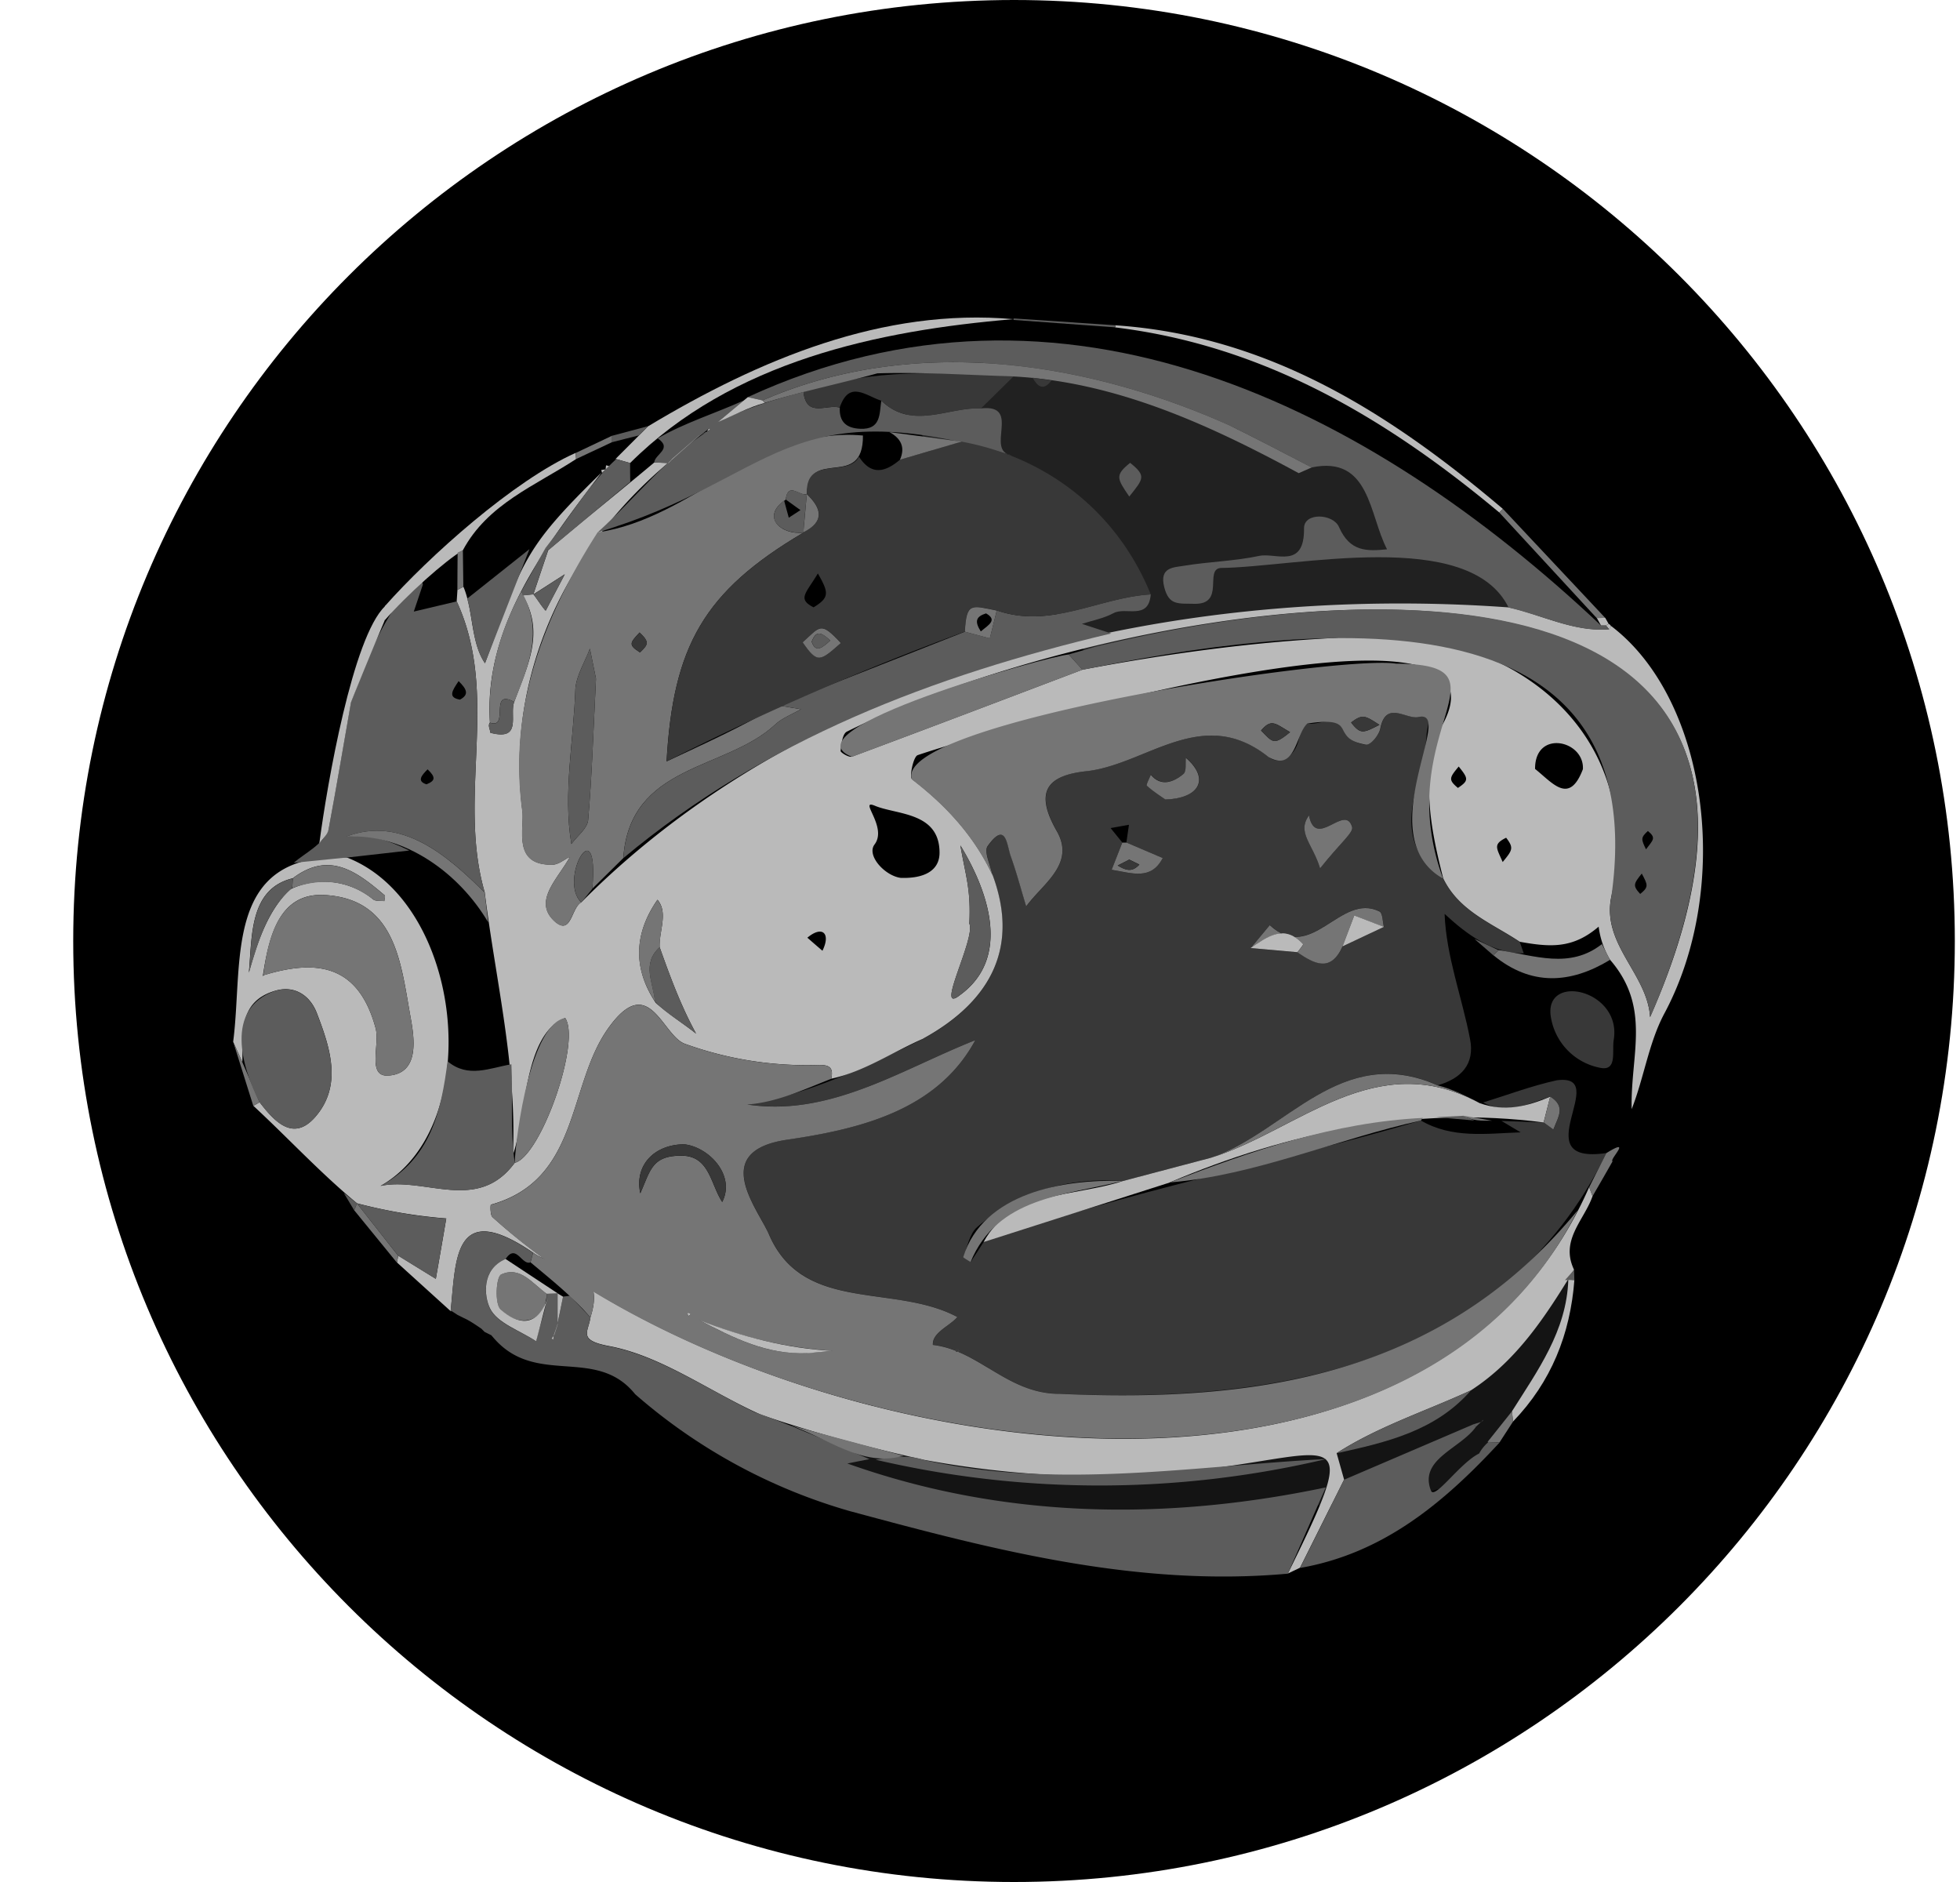 <svg xmlns="http://www.w3.org/2000/svg" width="25" height="24" fill="#000000"><g clip-path="url(#a)"><path fill="#000000" d="M12.934 24c6.628 0 12-5.373 12-12 0-6.628-5.372-12-12-12-6.627 0-12 5.372-12 12 0 6.627 5.373 12 12 12Z"/><path fill="#141414" d="M10.172 18.536s1.846.763 2.87.888c1.022.126 4.812-.346 4.812-.346s.634-.021.953-.352c.318-.33 1.082-1.432 1.154-1.737.073-.304.178-.679.078-.893-.1-.214-1.009-.201-1.009-.201l-7.586 1.837-1.272.804Z"/><path fill="#212121" d="m11.505 5.209 2.407 3.2 4.494-.452 1.48.203s-1.056-1.122-1.28-1.297c-.226-.175-2.884-1.866-2.933-1.887-.05-.022-2.959-.421-2.959-.421l-1.21.653Z"/><path fill="#0000005D2" d="m17.77 14.764.381-2.286.067-1.261 2.196.183.633 1.571s-.222 1.363-.407 1.701c-.186.34-1.232.823-1.232.823s-1.314 0-1.364-.074c-.05-.075-.274-.656-.274-.656Z"/><path fill="#383838" d="M18.915 14.06c.314-.097.623-.214.943-.284.712-.092-.438 1.086.632.928-1.315 2.717-4.26 3.194-6.97 3.07-.668.003-1.03-.556-1.62-.624-.01-.159.22-.243.312-.356-.808-.431-1.972-.041-2.405-1.059-.153-.34-.756-1.06.242-1.203.94-.137 1.913-.382 2.392-1.268-.939.37-1.851.981-2.907.82.791-.13 1.525-.488 2.241-.837.856-.47 1.227-1.154.887-2.083-.025-.128-.115-.303-.062-.375.237-.331.245-.008.294.13.075.21.132.426.196.64.211-.29.63-.54.391-.96-.287-.503-.128-.71.377-.765.77-.084 1.481-.855 2.324-.18.14.111.335 0 .384-.225.017-.076.087-.208.11-.204.158.032.365-.14.479.123.034.078.18.148.274.148.062 0 .163-.125.179-.207.072-.366.332-.107.493-.147.19-.047.1.117.096.22-.03.624-.535 1.305.21 1.841.203.42.624.574.978.81l.051.145c-.406-.002-.724-.24-1.01-.504.021.546.222 1.06.324 1.594.065.323-.113.507-.412.592-1.236-.547-1.933.598-2.89.923l-1.128.298c-.697-.05-1.325.132-1.856.587-.097.084-.124.25-.176.382-.003.008.06.043.092.065l.167-.257c1.83-.65 3.714-1.001 5.577-1.549.398.233.834.166 1.272.151l-.245-.146.54.02.123.09c.068-.172.159-.294-.04-.42-.28.094-.556.236-.858.075Zm-4.6-3.315-.136.348c.26.04.501.138.652-.151l-.464-.198.033-.226-.234.042.15.185Zm1.637 1.345.598.054c.214.147.424.26.575-.075l.528-.249c-.018-.068-.015-.177-.056-.197-.502-.25-.861.671-1.4.174l-.245.294Zm-1.087-1.896c.425-.01.58-.256.263-.531-.009.07.009.169-.03.205-.13.107-.29.165-.418.01-.018.05-.065.129-.05.142.085.077.184.138.236.175Zm1.973.88c.262-.33.428-.456.408-.528-.09-.307-.462.297-.55-.148-.157.218.05.363.142.677Z"/><path fill="#bababa" d="M11.774 13.246c-.39.17-.751.42-1.171.51.03-.143-.022-.179-.17-.175a4.573 4.573 0 0 1-1.697-.27c-.293-.106-.457-.936-.984-.19-.516.733-.353 1.924-1.49 2.241-.009.002-.01.14.022.161 3.32 2.997 11.795 4.62 13.986-.385l.043.116c-.106.306-.417.56-.236.938-.356.584-.725 1.156-1.315 1.538-.572.264-1.181.459-1.713.801l.095.337-.562 1.124-.155.074c1.423-2.88.048-.589-4.643-1.45-.7-.157-1.398-.341-2.075-.574-.65-.288-1.263-.75-1.943-.877-.401-.076-.26-.18-.235-.366.222-.688-.43-.602-.731-.825-1.022-.698-.983.1-1.052.746l-.684-.62.015-.088.48.296c.045-.257.09-.514.133-.77a6.412 6.412 0 0 1-1.138-.193c-.466-.385-.878-.832-1.322-1.243l.08-.046c.19.249.43.507.709.188.351-.403.189-.886.02-1.326-.086-.222-.282-.358-.533-.283-.472.14-.406.546-.417.91l-.117-.26c.134-1.019-.136-2.423 1.45-2.35 1.488.576 1.783 3.417.43 4.188.567-.12 1.235.351 1.711-.294.333-.082.847-1.545.644-1.847-.534.202-.497 1.274-.667 1.747.053-1.133-.221-2.23-.359-3.347-.356-1.228.197-2.514-.358-3.713l.01-.147.076-.04c.13.31.09.7.275.976.488-1.298.47-1.442 1.486-2.432-.706.931-1.503 1.952-1.423 3.188-.03.037.003.087.006.13.413.109.238-.237.305-.396.161-.442.394-.878.108-1.356l.136-.014c.054.068.097.147.157.209.08-.155.162-.31.243-.464l-.402.258.19-.564c.446-.38.906-.744 1.354-1.12l.18.007-.002-.002c-1.3 1.086-2.082 2.727-1.861 4.44.03.22-.136.699.39.684.073-.003.144-.065.216-.1-.15.283-.49.573-.179.836.2.159.196-.186.326-.257 3.014-3.03 7.677-4.06 11.829-3.759.426.095.838.317 1.281.277l.024-.04c1.235.937 1.55 3.325.675 4.949-.196.372-.257.816-.413 1.212-.018-.692.255-1.292-.276-1.905a1.086 1.086 0 0 1-.145-.422c-.331.284-.618.262-1.006.193-.354-.236-.775-.39-.977-.81-.165-.645-.295-1.319-.02-1.938 1.119-1.971-5.969.12-6.683.368-.055.018-.109.278-.072.306.435.334.795.725 1.029 1.225.342.928-.032 1.613-.886 2.083l-.002.002Zm-8.078-1.902a.991.991 0 0 1 1.063.125c.033.026.095.016.143.022.002-.025.015-.064.004-.074-.349-.296-.702-.573-1.172-.217-.558.134-.517.748-.56 1.203.108-.38.234-.776.522-1.06Zm4.667 1.443c.16.144.346.26.516.394-.193-.351-.331-.725-.465-1.102-.011-.199.114-.441-.028-.605-.298.43-.316.871-.023 1.313Zm-5.002-.35c.68-.208 1.211-.137 1.43.675.057.21-.114.623.163.604.398-.027.334-.466.282-.749-.123-.678-.184-1.497-1.088-1.553-.593-.038-.72.537-.796 1.037l.009-.014Zm13.67-4.302c2.04-.27 4.01 1.078 3.52 3.306-.12.605.461.977.496 1.529 3.137-7.108-6.648-5.426-10.245-3.64-.056.027-.071.16-.08.246-.002.02.107.087.144.073.981-.365 1.96-.738 2.94-1.109 1.062-.2 2.142-.35 3.224-.405Zm-5.542 3.06c.301.01.497-.093.495-.325-.003-.517-.548-.478-.825-.595-.217-.09.166.27-.004.494-.106.14.132.4.334.426Zm.875.583c.086.184-.449 1.172-.121.913.663-.48.36-1.332.007-1.91.066.39.136.553.114.997Zm7.215-1.973c.227.18.436.464.611.004.021-.37-.613-.51-.61-.004Zm-.412 1.188c.122-.15.147-.177.044-.31-.17.084-.123.128-.044.31Zm-.561-1.218c-.12.144-.134.169-.01.273.142-.095.133-.12.01-.273Zm-8.116 2.35c.11-.222 0-.328-.192-.167.035.03.07.062.192.166Z"/><path fill="#5c5c5c" d="m4.424 10.935-.678.068c.15-.129.372-.232.444-.422.1-.541.192-1.083.286-1.625.265-.685.355-.986.872-1.637.03-.037.03.09.046.135l-.116.345.548-.13c.554 1.2.001 2.486.357 3.713-.467-.462-1.055-.987-1.77-.712.293-.045.548.05.808.176l-.796.09Zm1.426-2.25c-.08.12-.143.21.017.237.117-.063.091-.13-.017-.236Zm-.396 1.126c-.077.077-.141.151-.014.191.114-.046.12-.09.014-.191Z"/><path fill="#bababa" d="m14.92 15.08-2.374.759c.351-.652 1.175-.58 1.772-.777l1.128-.298c1.118-.35 2.091-1.419 3.428-.696.32.113.6.043.899-.082l-.084.328c-1.64-.214-3.256.122-4.77.765h.002Z"/><path fill="#5c5c5c" d="m16.583 19.994.561-1.124 1.653-.708.029.033c-.2.282-.728.41-.575.812.048.127.365-.347.615-.471a.537.537 0 0 1 .116-.144l-.008-.003.153.007c-.704.761-1.477 1.413-2.544 1.599Z"/><path fill="#bababa" d="M8.27 5.434c1.416-.85 2.994-1.512 4.655-1.364-1.728.145-3.586.538-4.888 1.835l-.185-.053.417-.418Z"/><path fill="#383838" d="M20.583 13.262c-.023.152.047.404-.178.354a.786.786 0 0 1-.627-.67c-.062-.542.911-.316.805.316Z"/><path fill="#bababa" d="M14.223 4.148C16.18 4.28 17.73 5.27 19.17 6.49l-.046.046c-1.436-1.199-3-2.13-4.901-2.361a.027.027 0 0 0 0-.026Z"/><path fill="#757575" d="M18.875 14.068c-1.337-.723-2.31.345-3.429.696.958-.325 1.654-1.47 2.891-.923.189.047.365.137.538.227Z"/><path fill="#bababa" d="M4.904 7.913c-.015-.044.02-.137.004-.182.568-.641 1.645-1.603 2.435-1.956l.005.079c-.52.34-1.127.572-1.444 1.163-.222.13-.716.569-1 .897Z"/><path fill="#757575" d="m20.433 12.04.102.201c-.503.305-1.006.337-1.487-.06.023-.02.045-.042.068-.065.463.069.905.246 1.317-.077Z"/><path fill="#bababa" d="M4.477 8.957c-.098.56-.186 1.084-.287 1.625-.012.063-.077.116-.117.173.102-.772.427-2.63.837-3.023.09-.088-.02.193-.004.182-.136.315-.426 1.03-.429 1.043ZM20.081 16.324c-.052.691-.296 1.3-.782 1.804l-.014-.13c.328-.521.697-1.025.719-1.678l.077.004Z"/><path fill="#757575" d="m19.124 6.536.046-.046 1.305 1.39-.107.004-1.244-1.348Z"/><path fill="#5c5c5c" d="M14.223 4.148a.027.027 0 0 1 0 .026L12.93 4.08l-.006-.011.01-.008 1.289.087Z"/><path fill="#757575" d="m20.313 15.256-.043-.116.219-.435c.345-.213.031.087.08.104-.085.15-.17.298-.257.447ZM3.31 14.057l-.079.046-.257-.818c.117.255.226.514.337.772ZM5.079 16.014l-.016.088-.545-.668.035-.088.526.668ZM19.285 17.998l.015.129-.174.268-.152-.007.311-.39ZM7.349 5.854a4.659 4.659 0 0 1-.005-.078l.464-.22v.082l-.46.216Z"/><path fill="#5c5c5c" d="M7.808 5.639v-.082l.46-.123-.117.118c-.115.029-.229.057-.343.087ZM19.116 12.118l-.068.065-.242-.21.31.145ZM7.111 16.494v.003h.004l-.004-.003Z"/><path fill="#5c5c5c" d="M10.857 19.275c1.824.493 3.651.966 5.57.793l.483-1.1c-2.046.43-4.117.402-6.102-.305l.281-.056c-.485-.203-.964-.425-1.46-.597-.619-.296-1.213-.718-1.864-.842-.401-.077-.26-.18-.234-.367l-.26-.277-.089.011-.07.343v-.381c-.047 0-.093.002-.139.003 0 .205-.096.404-.134.606-.206-.136-.5-.23-.591-.421-.073-.154-.11-.498.2-.628.135-.206.205.08.317.042l.034-.123c-1.022-.698-.983.1-1.052.746l.015-.002.068.044h-.002l.088.044c.079.036.15.086.221.134l-.001-.002.045.045.088.044c.544.679 1.325.12 1.832.75a7.147 7.147 0 0 0 2.755 1.496M7.034 17.07l.03-.038-.007.05-.023-.012ZM4.553 15.347l-.035.088-.134-.224.169.135ZM20.081 16.324c-.04-.006-.08 0-.12.001.04-.044.078-.087.116-.132l.004.13Z"/><path fill="#757575" d="m8.21 17.824.136.09-.135-.09Z"/><path fill="#bababa" d="m20.369 7.882.106-.003.044.078a.152.152 0 0 0-.034.02h-.064l-.053-.095Z"/><path fill="#757575" d="m6.27 17.03.09.044-.09-.045Z"/><path fill="#bababa" d="M20.52 7.957a.054.054 0 0 1 .029.03l-.024.039-.04-.048a.15.15 0 0 1 .035-.021Z"/><path fill="#757575" d="m6.402 17.115.038.054-.038-.054ZM6.357 17.072l.046.045a3.79 3.79 0 0 0-.046-.045ZM20.125 15.432c-2.32 4.64-10.645 3.02-13.841.092-.031-.02-.03-.158-.022-.16 1.137-.318.973-1.508 1.49-2.242.527-.746.69.085.984.19a4.576 4.576 0 0 0 1.698.27c.147-.004.198.033.169.175-.35.137-.69.299-1.07.328 1.056.16 1.968-.45 2.907-.82-.48.887-1.452 1.13-2.392 1.268-.998.143-.395.862-.242 1.203.433 1.018 1.597.627 2.405 1.059-.093.113-.323.197-.312.356.59.068.953.627 1.62.624 2.544.114 4.881-.242 6.606-2.343Zm-11.398-.839c-.383.002-.637.268-.56.625.13-.293.148-.482.526-.48.357.001.368.36.519.59.173-.338-.168-.7-.485-.735Zm1.576 2.66.32-.026a5.461 5.461 0 0 1-1.707-.395c.441.232.873.45 1.387.422Zm-1.492-.495c-.036-.03-.057-.01-.024.025a.143.143 0 0 0 .024-.026Zm3.425.47c-.014-.012-.026-.027-.046-.015.005.037.02.026.046.015ZM12.66 11.165c-.234-.5-.593-.891-1.029-1.225-.252-.726 5.46-1.59 6.174-1.477 1.56.008-.084.863.601 2.741-.94-.533.163-2.16-.307-2.061-.16.04-.42-.22-.493.147-.016.082-.116.207-.178.207-.493-.081-.072-.373-.753-.27-.15.138-.149.622-.494.428-.844-.675-1.555.096-2.325.18-.505.055-.664.262-.376.765.239.419-.18.668-.391.959-.065-.214-.122-.43-.197-.64-.05-.137-.057-.46-.294-.13-.052.073.038.248.062.376Zm3.795-1.829c-.186-.105-.235-.179-.37-.02.15.15.158.195.37.02Zm1.14-.092c-.182-.117-.214-.143-.361-.03.122.157.157.132.36.03Z"/><path fill="#757575" d="M14.92 15.079c1.044-.403 2.098-.768 3.23-.823l-.028.034c-1.068.235-2.115.701-3.202.789ZM17.124 12.07c-.151.335-.36.222-.575.075.026-.035.079-.097.073-.103-.242-.261-.456-.096-.67.05.08-.098.163-.196.244-.294.54.498.899-.424 1.4-.174.041.02.039.13.056.198l-.378-.147-.15.395ZM14.319 15.061c-.741.186-1.595.202-1.94 1.034-.033-.022-.096-.056-.093-.065.253-.814 1.275-.997 2.033-.969ZM14.367 10.744l.464.198c-.15.289-.393.191-.652.15l.136-.347h.052Zm.037.218-.147.075c.104.064.185.088.276-.012l-.129-.063ZM14.865 10.196c-.052-.037-.151-.098-.236-.175-.014-.013.031-.093.05-.141.127.155.288.097.417-.011.04-.036.022-.134.03-.205.317.275.162.52-.262.531v.001ZM16.838 11.075c-.093-.313-.3-.458-.142-.677.087.445.46-.159.55.148.02.072-.146.198-.408.528Z"/><path fill="#bababa" d="m17.124 12.069.15-.395.378.146-.528.249ZM15.951 12.09c.215-.146.429-.311.67-.05.007.006-.046.068-.072.103l-.598-.053Z"/><path fill="#757575" d="m19.69 14.313.083-.329c.199.126.107.248.04.42l-.123-.09ZM11.774 13.247ZM12.694 11.256l-.02-.057.02.057ZM7.414 11.508c-.13.07-.126.415-.326.256-.31-.263.027-.551.18-.836-.073.035-.144.098-.217.1-.526.015-.36-.464-.39-.683-.179-1.308.266-2.472.961-3.556 1.221-.177 2.058-1.356 3.385-1.235.005.708-.7.133-.715.744-.085.044-.24-.167-.27.074-.323.213-.064.454.226.42-1.273.751-1.662 1.449-1.746 2.918.48-.225.964-.442 1.42-.714l.294.048c-.11.065-.239.111-.33.197-.629.586-1.853.497-1.936 1.702l-.395.39c.091-1.046-.44-.115-.141.175Zm.188-2.853-.078-.383c-.064.17-.17.337-.185.511-.021.655-.16 1.333-.051 1.98.074-.101.204-.198.214-.305.048-.561.066-1.125.1-1.803Zm.556-.589c-.13.136-.142.16.005.254.105-.102.125-.13-.005-.254Z"/><path fill="#5c5c5c" d="M14.118 8.213c3.814-.906 9.394-.891 6.93 4.758-.035-.552-.617-.924-.496-1.53.588-4.129-4.116-3.427-6.745-2.9l-.175-.196c.163-.042.32-.1.486-.132Zm6.823 2.927c-.104.13-.118.154-.02.26.112-.09.097-.115.02-.26Zm.054-.309c.087-.118.136-.143.024-.234-.09.083-.089.102-.024.234Z"/><path fill="#5c5c5c" d="M19.243 7.749c-.504-1.03-2.715-.516-3.674-.506-.21.018.063.468-.337.457-.2-.006-.321.026-.382-.212-.066-.26.124-.251.258-.274.316-.052.64-.058.953-.125.212-.045.578.174.572-.35-.003-.209.372-.19.446-.018.139.316.354.31.613.284-.23-.436-.215-1.2-.962-1.044-.323-.167-.644-.337-.97-.498h.002l-.09-.043c-1.849-.825-4.028-1.147-5.947-.314l-.187-.042c4.012-1.848 7.915.114 10.884 2.914h.063l.04.047c-.444.04-.855-.182-1.282-.277ZM14.678 7.58c-.027.335-.319.154-.475.239-.122.066-.267.093-.403.137l.374.122c-2.267.537-4.407 1.348-6.223 2.865.083-1.205 1.307-1.116 1.936-1.703.091-.085.22-.132.33-.196l-.294-.048 2.384-.94.318.084.09-.356c.686.24 1.305-.166 1.963-.204Z"/><path fill="#5c5c5c" d="M12.514 5.208c.526-.058.039.545.392.599-2.907-.858-3.007.305-5.283.982.479-.432.887-.968 1.435-1.311l-.016-.013c-.168.14-.358.277-.516.44l-.181-.007c.005-.104.24-.175.044-.308.347-.2.735-.319 1.1-.484l-.333.278c.348-.176.716-.29 1.093-.386.037.337.302.15.463.2-.01.184.087.263.26.27.267.012.244-.19.269-.36.397.382.848.082 1.274.099Z"/><path fill="#757575" d="M3.358 12.435c.064-.5.21-1.057.79-1.021.904.056.964.875 1.088 1.553.052.282.115.722-.282.75-.277.018-.106-.394-.163-.605-.219-.812-.75-.883-1.43-.675l-.003-.002Z"/><path fill="#5c5c5c" d="M5.709 13.534c.261.22.54.084.814.038.022.418-.018.845.043 1.257-.477.646-1.145.175-1.712.295.638-.352.771-.94.855-1.59ZM3.31 14.057c-.225-.446-.451-1.193.198-1.421.25-.075.446.062.532.283.17.44.332.923-.02 1.326-.278.319-.519.06-.709-.188Z"/><path fill="#757575" d="m13.632 8.346.175.195c-.98.372-1.959.744-2.94 1.11-.881-.343 2.487-1.281 2.765-1.305Z"/><path fill="#5c5c5c" d="M16.917 18.606a12.568 12.568 0 0 1-5.748.009c.208-.035.41-.067.615.003 1.71.383 3.478.073 5.133-.012Z"/><path fill="#757575" d="M6.565 14.829c.017-.379.207-1.773.645-1.847.202.302-.312 1.765-.645 1.847Z"/><path fill="#5c5c5c" d="m5.079 16.014-.525-.666c.375.093.752.167 1.138.191l-.133.77-.48-.295Z"/><path fill="#757575" d="M6.249 9.215c-.034-.598.12-1.15.4-1.674.292.495.093.948-.09 1.41-.33-.179-.055.354-.31.264Z"/><path fill="#5c5c5c" d="M12.364 11.778c.021-.443-.048-.608-.114-.997.352.578.655 1.43-.008 1.91-.328.26.207-.729.122-.913ZM5.96 7.633l.793-.63-.567 1.455c-.16-.228-.148-.557-.227-.825ZM7.851 5.852l.186.053c0 .08 0 .16.002.24L6.99 7.02l-.032-.032c.259-.327.49-.706.765-1l.044-.044c.023-.024.061-.06.09-.087l-.007-.004Zm-.232.597-.007.012.011.002-.004-.014Z"/><path fill="#757575" d="M6.227 11.762c-.366-.623-1.068-1.141-1.815-1.092.715-.275 1.302.25 1.77.712l.045.38Z"/><path fill="#5c5c5c" d="M8.414 12.08c.134.377.272.75.464 1.102-.17-.14-.374-.252-.525-.41-.018-.234-.173-.48.061-.692ZM18.763 17.73c-.453.52-1.082.664-1.713.802.532-.343 1.14-.538 1.713-.802Z"/><path fill="#757575" d="M3.735 11.2c.47-.355.823-.078 1.171.218.012.01-.002.049-.003.074-.049-.006-.11.004-.143-.022-.318-.249-.663-.278-1.032-.145l.007-.124ZM8.414 12.08c-.234.211-.079.457-.06.69-.288-.439-.261-.87.031-1.295.143.163.018.406.03.605ZM7.531 16.8c-.226-.264-.498-.479-.764-.702l.033-.123c.302.223.954.137.731.825Z"/><path fill="#5c5c5c" d="m3.735 11.202-.008.123c-.318.267-.438.694-.552 1.08.043-.455.002-1.07.56-1.204Z"/><path fill="#757575" d="M11.522 18.565c-.522.152-.97-.23-1.449-.391l1.449.39Z"/><path fill="#5c5c5c" d="M7.415 11.509c-.3-.29.232-1.222.14-.174-.046.057-.094.115-.14.174ZM6.949 7.78l-.145-.2-.002.003.402-.259c-.08.15-.158.302-.237.452l-.01-.004-.008.009ZM6.25 9.216c.254.09-.021-.443.31-.265-.067.158.108.504-.305.395-.003-.042-.037-.094-.005-.13ZM6.667 7.594l-.018-.053.31-.555.032.033-.19.564.003-.003-.137.014Z"/><path fill="#757575" d="M5.834 7.523c0-.16.002-.318.003-.477.023-.01.045-.02.067-.028l.006.465-.076.04Z"/><path fill="#5c5c5c" d="M15.271 7.886Z"/><path fill="#757575" d="m16.615 8.15.416-.013-.416.013ZM13.912 8.527l.286-.062-.286.062Z"/><path fill="#5c5c5c" d="m8.08 6.119.122-.09-.123.09Z"/><path fill="#757575" d="M6.234 9.252ZM9.71 18.043ZM3.632 11.399l.064-.055-.064.055ZM13.9 8.264l-.069.028.069-.028ZM14.43 8.137l-.068.023.068-.023ZM14.578 8.4l.107-.023-.107.023ZM3.36 12.437l-.007.014.006-.016.002.002ZM8.362 12.787a.076.076 0 0 1 .029.031l-.029-.03ZM6.948 7.782l.008-.009c.014.003.009.008.004.017l-.012-.008ZM6.974 16.5c-.02.39-.38.427-.59.198-.076-.072-.056-.415.008-.445.244-.114.402.12.582.247Z"/><path fill="#bababa" d="M6.974 16.5c-.18-.128-.338-.361-.582-.247-.064.03-.084.373-.007.445.214.197.468.231.594-.133l-.14.54c-.205-.137-.499-.231-.59-.422-.074-.154-.11-.497.2-.628l.667.44-.142.004Z"/><path fill="#bababa" d="m7.112 16.494.07.042-.073.356.003.002v-.4Z"/><path fill="#bababa" d="m7.11 16.891-.045.133.004.002.043-.133-.002-.002Z"/><path fill="#bababa" d="m7.065 17.023-.008.06-.023-.013.034-.044-.003-.003Z"/><path fill="#757575" d="M19.03 14.291c-.129.003-.253.003-.368-.064l.369.064Z"/><path fill="#5c5c5c" d="m18.663 14.229.144.06a872.44 872.44 0 0 0-.486-.042l.342-.018Z"/><path fill="#383838" d="M8.727 14.592c.317.034.658.397.485.736-.15-.232-.162-.59-.52-.592-.377 0-.395.188-.524.48-.077-.357.177-.622.56-.624Z"/><path fill="#bababa" d="M10.301 17.256c-.512.024-.945-.192-1.385-.424.546.215 1.12.364 1.706.395-.106.01-.213.018-.321.03ZM8.811 16.759l-.025.023c-.034-.035-.01-.057.025-.023Z"/><path fill="#383838" d="M12.235 17.229c-.025.008-.041.02-.045-.017.02-.013.032.002.045.017ZM16.455 9.337c-.212.174-.22.13-.37-.02.135-.16.184-.085.37.02ZM17.594 9.243c-.203.103-.238.127-.36-.03.146-.113.178-.087.36.03ZM14.403 10.963c.05.024.09.043.128.063-.09.1-.17.076-.275.012.047-.023.093-.048.146-.075h.001ZM12.265 5.632c1.103.203 1.991.908 2.413 1.948-.658.038-1.277.445-1.964.205-.32-.064-.389-.111-.407.27A36.013 36.013 0 0 0 8.503 9.71c.083-1.47.474-2.168 1.746-2.918l-.002-.004c.277-.139.233-.307.045-.488-.022-.5.523-.204.664-.477.157.246.336.198.524.039l.786-.231h-.001ZM10.726 8.2c-.262-.282-.262-.212-.487-.01.19.278.222.24.487.01Zm-.294-.887c-.154.257-.264.324-.055.432.207-.126.194-.188.055-.432Z"/><path fill="#5c5c5c" d="M7.602 8.655c-.034.678-.051 1.241-.1 1.802-.01.108-.14.204-.214.306-.108-.647.03-1.325.051-1.98.016-.175.121-.341.185-.512l.078.384ZM10.022 6.37c.027-.236.194-.034.269-.07-.014.164-.033.328-.043.492-.268.028-.545-.177-.247-.41l.06.22.149-.097-.188-.135Z"/><path fill="#383838" d="M8.159 8.066c.13.124.11.153.005.254-.147-.094-.135-.118-.005-.254ZM10.71 5.198c-.16-.05-.425.137-.462-.2.869-.307 1.77-.248 2.68-.198l-.414.407c-.426-.017-.877.283-1.275-.098-.19-.058-.408-.27-.529.09Z"/><path fill="#757575" d="M12.928 4.8c-.579-.017-1.157-.057-1.737-.039-.473.13-.963.23-1.438.377a.186.186 0 0 0-.027-.032c1.918-.833 4.097-.51 5.947.314l.09.044h-.002c.325.16.646.33.97.497l-.166.073c-1.128-.612-2.33-1.165-3.636-1.233Z"/><path fill="#5c5c5c" d="M14.404 6.332c-.156-.23-.187-.27.011-.43.21.17.17.202-.011.43Z"/><path fill="#383838" d="m13.17 4.816.242.036c-.103.137-.177.08-.242-.036Z"/><path fill="#5c5c5c" d="M16.362 5.912ZM15.972 5.734l.149.074-.15-.074Z"/><path fill="#bababa" d="M9.726 5.106c.01.01.019.02.027.032-.209.057-.4.162-.598.246.128-.106.255-.214.384-.32l.187.042Z"/><path fill="#757575" d="M12.307 8.056c.019-.382.086-.334.407-.27l-.089.355-.318-.085Zm.203-.004c.11-.089.212-.147.067-.23-.125.04-.151.098-.067.23ZM11.479 5.863c.072-.162.01-.274-.135-.353l.92.122-.785.231Z"/><path fill="#bababa" d="m8.57 5.862.35-.31V5.55l-.354.308.003.003ZM8.921 5.553l.09-.043-.003-.002-.087.045ZM9.01 5.509l.032-.044.016.013c-.013.01-.047.02-.047.031Z"/><path fill="#bababa" d="m8.526 5.907.044-.045-.002-.003-.045.045.003.003Z"/><path fill="#5c5c5c" d="m18.895 18.129-.07.066c-.01-.01-.019-.022-.028-.033l.1-.03-.002-.003Z"/><path fill="#5c5c5c" d="m18.897 18.132.016-.025c.008.02-.02.017-.016.025Z"/><path fill="#bababa" d="m7.769 5.943-.045.045.006-.054.039.009Z"/><path fill="#bababa" d="m7.724 5.986-.045.045-.01-.038.056-.007ZM7.62 6.45l.003.012-.01-.001.006-.012Z"/><path fill="#757575" d="M10.726 8.2c-.266.232-.297.269-.488-.009.226-.203.226-.272.488.01Zm-.136-.032c-.123-.114-.183-.126-.237.015.051.149.136.077.237-.015ZM10.247 6.789l.044-.488c.188.18.233.349-.044.488Z"/><path fill="#5c5c5c" d="m10.668 4.887.393-.084-.393.084ZM11.107 4.802l.084-.04-.084.04ZM10.59 8.168c-.1.093-.186.164-.236.015.054-.14.114-.13.237-.015Z"/></g><defs><clipPath id="a"><path fill="#000000" d="M.935 0h24v24h-24z"/></clipPath></defs></svg>